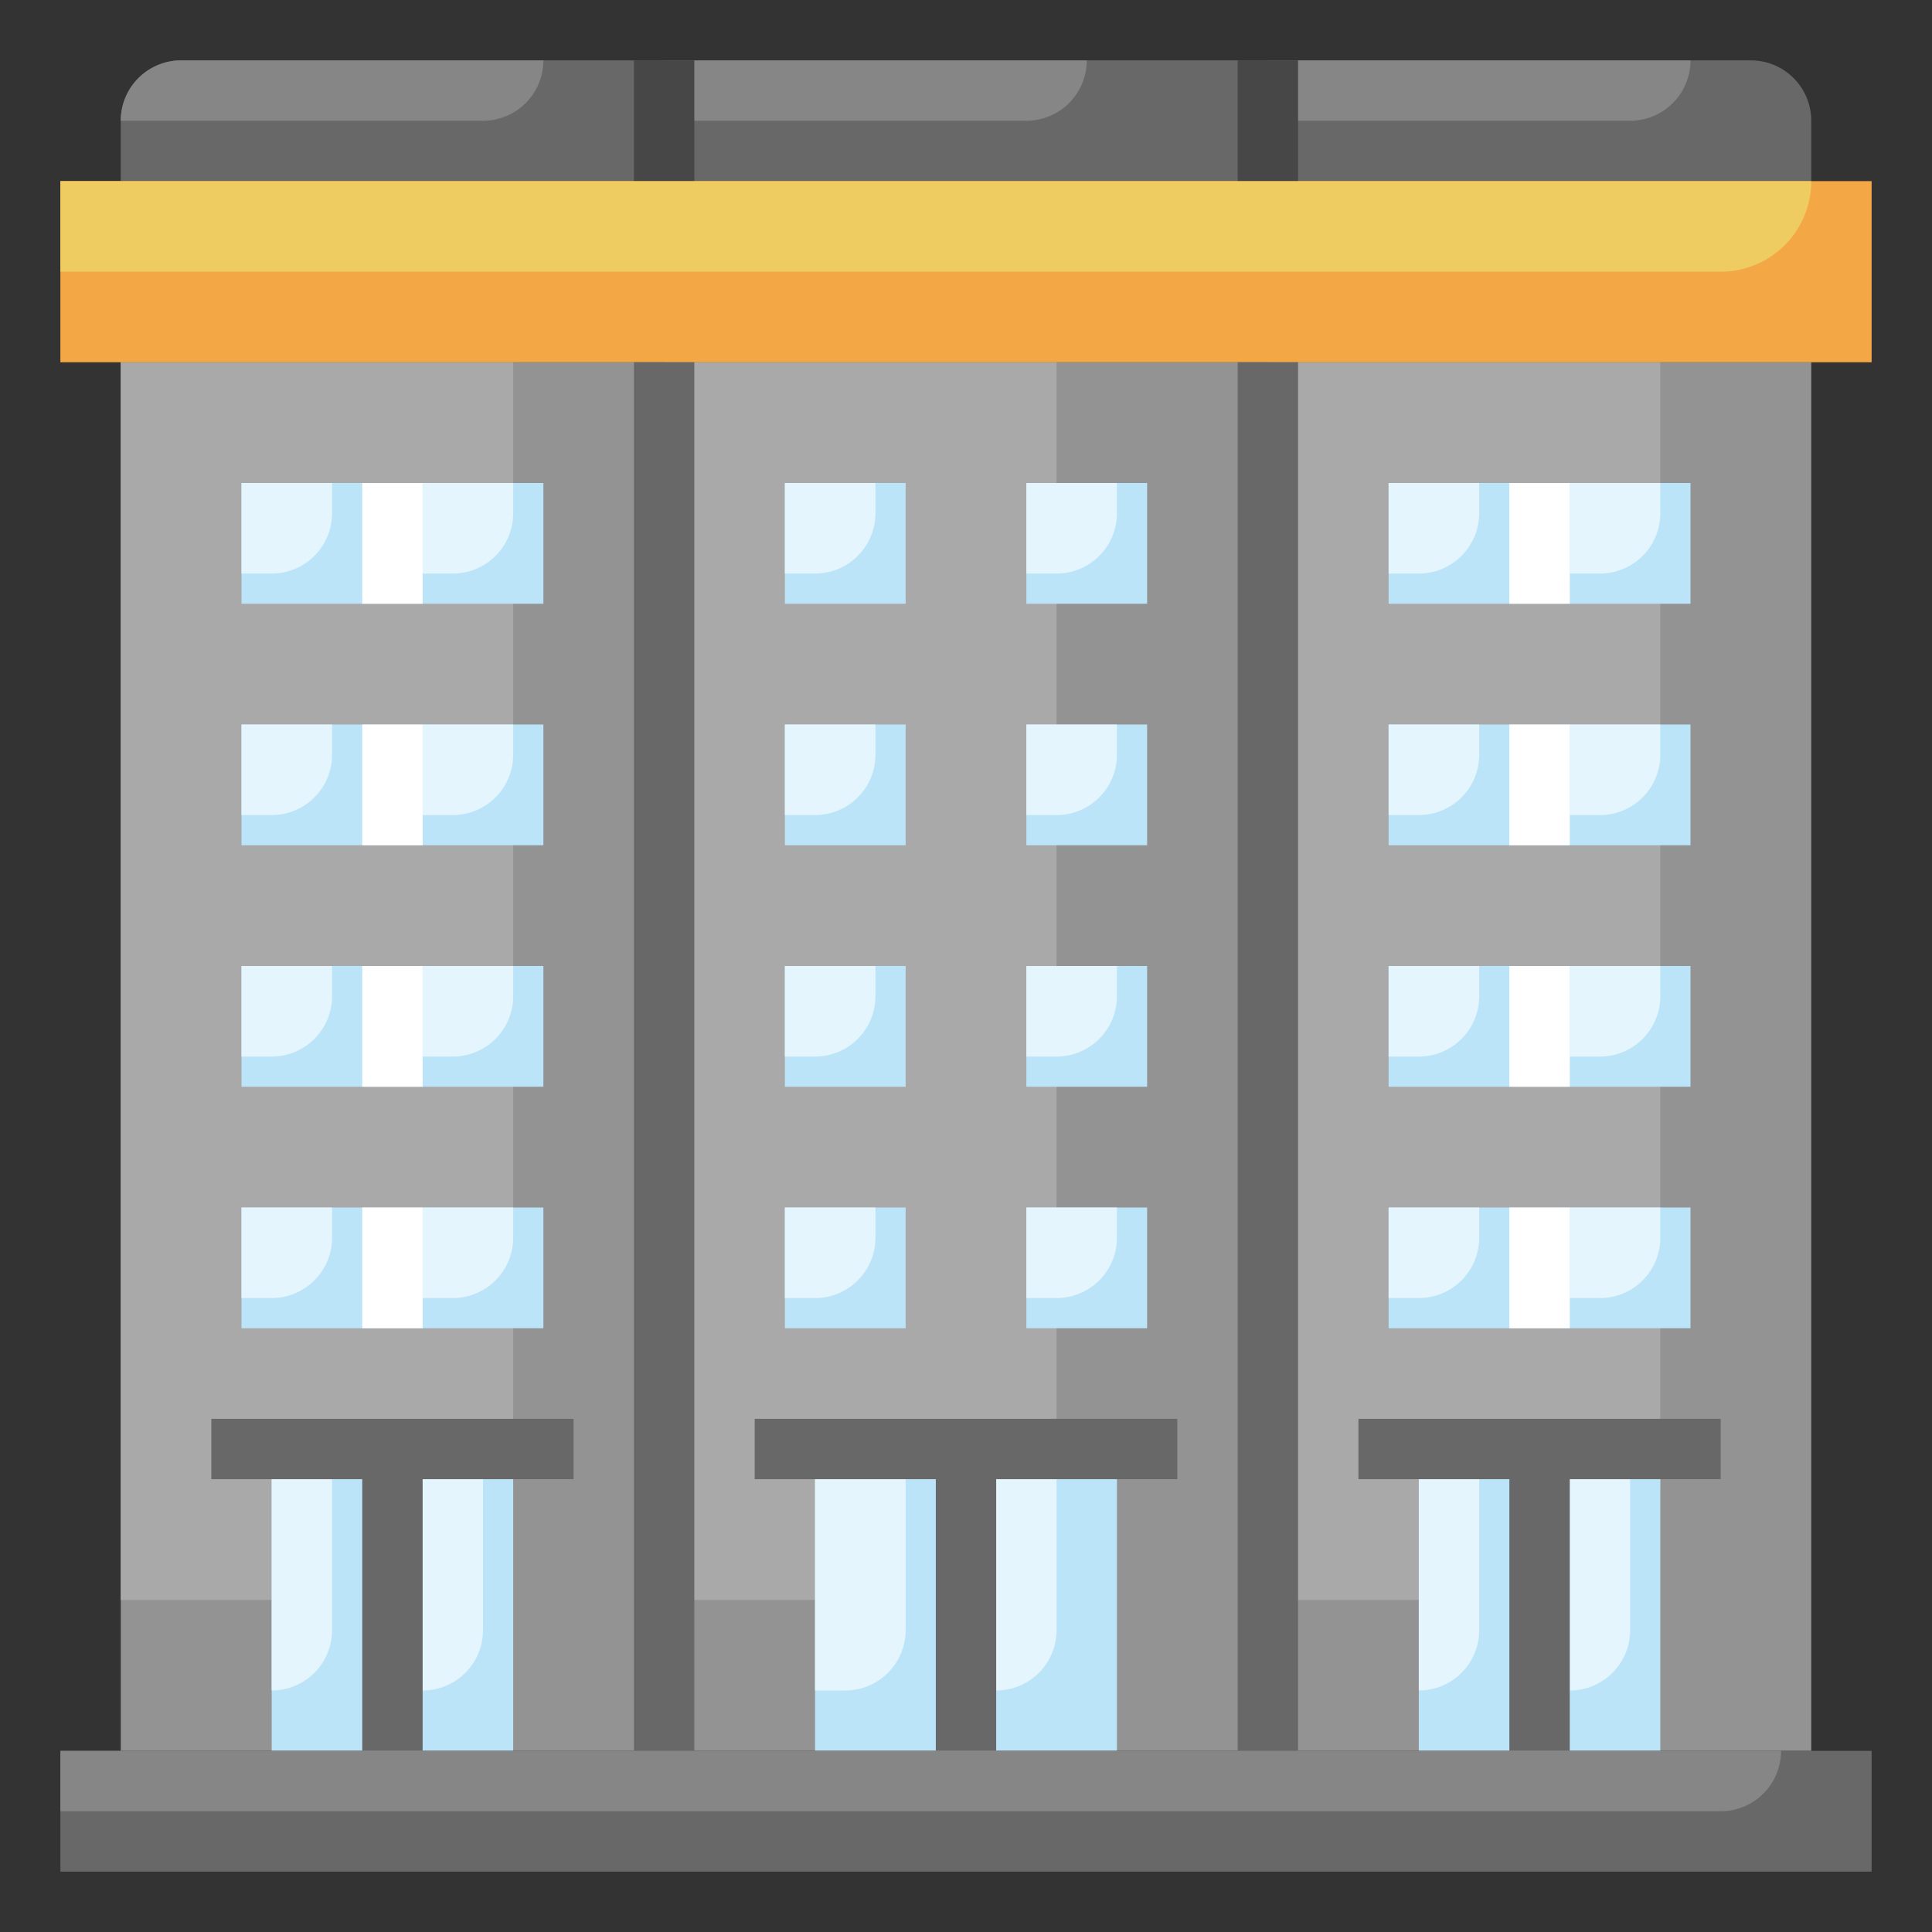 <svg id="Layer_3" height="512" viewBox="0 0 64 64" width="512" xmlns="http://www.w3.org/2000/svg" data-name="Layer 3"><rect x="0" y="0" width="64" height="64" fill="#333333" stroke="none"/><path d="m4 12h56v46h-56z" fill="#939393"/><path d="m22 12v41h9a4 4 0 0 0 4-4v-37z" fill="#a9a9a9"/><path d="m27 48h10v10h-10z" fill="#bce4f8"/><path d="m27 56h1a2 2 0 0 0 2-2v-6h-3z" fill="#e4f5fd"/><path d="m32 56h1a2 2 0 0 0 2-2v-6h-3z" fill="#e4f5fd"/><path d="m4 12v41h9a4 4 0 0 0 4-4v-37z" fill="#a9a9a9"/><path d="m9 48h8v10h-8z" fill="#bce4f8"/><path d="m9 48v8a2 2 0 0 0 2-2v-6z" fill="#e4f5fd"/><path d="m14 48v8a2 2 0 0 0 2-2v-6z" fill="#e4f5fd"/><path d="m19 47h-12v2h5v9h2v-9h5z" fill="#686868"/><path d="m42 12v41h9a4 4 0 0 0 4-4v-37z" fill="#a9a9a9"/><path d="m47 48h8v10h-8z" fill="#bce4f8"/><path d="m47 48v8a2 2 0 0 0 2-2v-6z" fill="#e4f5fd"/><path d="m52 48v8a2 2 0 0 0 2-2v-6z" fill="#e4f5fd"/><path d="m26 40h4v4h-4z" fill="#bce4f8"/><path d="m8 32h10v4h-10z" fill="#bce4f8"/><path d="m14 32v3h1a2 2 0 0 0 2-2v-1z" fill="#e4f5fd"/><path d="m12 32h2v4h-2z" fill="#fff"/><path d="m8 32v3h1a2 2 0 0 0 2-2v-1z" fill="#e4f5fd"/><path d="m8 40h10v4h-10z" fill="#bce4f8"/><path d="m14 40v3h1a2 2 0 0 0 2-2v-1z" fill="#e4f5fd"/><path d="m12 40h2v4h-2z" fill="#fff"/><path d="m8 40v3h1a2 2 0 0 0 2-2v-1z" fill="#e4f5fd"/><path d="m26 40v3h1a2 2 0 0 0 2-2v-1z" fill="#e4f5fd"/><path d="m34 40h4v4h-4z" fill="#bce4f8"/><path d="m34 40v3h1a2 2 0 0 0 2-2v-1z" fill="#e4f5fd"/><path d="m34 32h4v4h-4z" fill="#bce4f8"/><path d="m34 32v3h1a2 2 0 0 0 2-2v-1z" fill="#e4f5fd"/><path d="m34 24h4v4h-4z" fill="#bce4f8"/><path d="m34 24v3h1a2 2 0 0 0 2-2v-1z" fill="#e4f5fd"/><path d="m34 16h4v4h-4z" fill="#bce4f8"/><path d="m34 16v3h1a2 2 0 0 0 2-2v-1z" fill="#e4f5fd"/><path d="m26 16h4v4h-4z" fill="#bce4f8"/><path d="m26 16v3h1a2 2 0 0 0 2-2v-1z" fill="#e4f5fd"/><path d="m26 24h4v4h-4z" fill="#bce4f8"/><path d="m26 24v3h1a2 2 0 0 0 2-2v-1z" fill="#e4f5fd"/><path d="m26 32h4v4h-4z" fill="#bce4f8"/><path d="m26 32v3h1a2 2 0 0 0 2-2v-1z" fill="#e4f5fd"/><path d="m8 24h10v4h-10z" fill="#bce4f8"/><path d="m14 24v3h1a2 2 0 0 0 2-2v-1z" fill="#e4f5fd"/><path d="m12 24h2v4h-2z" fill="#fff"/><path d="m8 24v3h1a2 2 0 0 0 2-2v-1z" fill="#e4f5fd"/><path d="m8 16h10v4h-10z" fill="#bce4f8"/><path d="m14 16v3h1a2 2 0 0 0 2-2v-1z" fill="#e4f5fd"/><path d="m12 16h2v4h-2z" fill="#fff"/><path d="m8 16v3h1a2 2 0 0 0 2-2v-1z" fill="#e4f5fd"/><path d="m46 24h10v4h-10z" fill="#bce4f8"/><path d="m52 24v3h1a2 2 0 0 0 2-2v-1z" fill="#e4f5fd"/><path d="m50 24h2v4h-2z" fill="#fff"/><path d="m46 24v3h1a2 2 0 0 0 2-2v-1z" fill="#e4f5fd"/><path d="m46 32h10v4h-10z" fill="#bce4f8"/><path d="m52 32v3h1a2 2 0 0 0 2-2v-1z" fill="#e4f5fd"/><path d="m50 32h2v4h-2z" fill="#fff"/><path d="m46 32v3h1a2 2 0 0 0 2-2v-1z" fill="#e4f5fd"/><path d="m46 40h10v4h-10z" fill="#bce4f8"/><path d="m52 40v3h1a2 2 0 0 0 2-2v-1z" fill="#e4f5fd"/><path d="m50 40h2v4h-2z" fill="#fff"/><path d="m46 40v3h1a2 2 0 0 0 2-2v-1z" fill="#e4f5fd"/><path d="m46 16h10v4h-10z" fill="#bce4f8"/><path d="m52 16v3h1a2 2 0 0 0 2-2v-1z" fill="#e4f5fd"/><path d="m58 2h-52a2 2 0 0 0 -2 2v2h56v-2a2 2 0 0 0 -2-2z" fill="#686868"/><path d="m22 2v2h12a2 2 0 0 0 2-2z" fill="#868686"/><path d="m18 2h-12a2 2 0 0 0 -2 2h12a2 2 0 0 0 2-2z" fill="#868686"/><path d="m42 2v2h12a2 2 0 0 0 2-2z" fill="#868686"/><path d="m2 6h60v6h-60z" fill="#f3a845"/><g fill="#686868"><path d="m21 12h2v46h-2z"/><path d="m41 12h2v46h-2z"/><path d="m39 47h-14v2h6v9h2v-9h6z"/><path d="m57 47h-12v2h5v9h2v-9h5z"/></g><path d="m21 2h2v4h-2z" fill="#474747"/><path d="m41 2h2v4h-2z" fill="#474747"/><path d="m50 16h2v4h-2z" fill="#fff"/><path d="m2 9h55a3 3 0 0 0 3-3h-58z" fill="#eecc61"/><path d="m2 58h60v4h-60z" fill="#686868"/><path d="m2 60h55a2 2 0 0 0 2-2h-57z" fill="#868686"/><path d="m46 16v3h1a2 2 0 0 0 2-2v-1z" fill="#e4f5fd"/></svg>